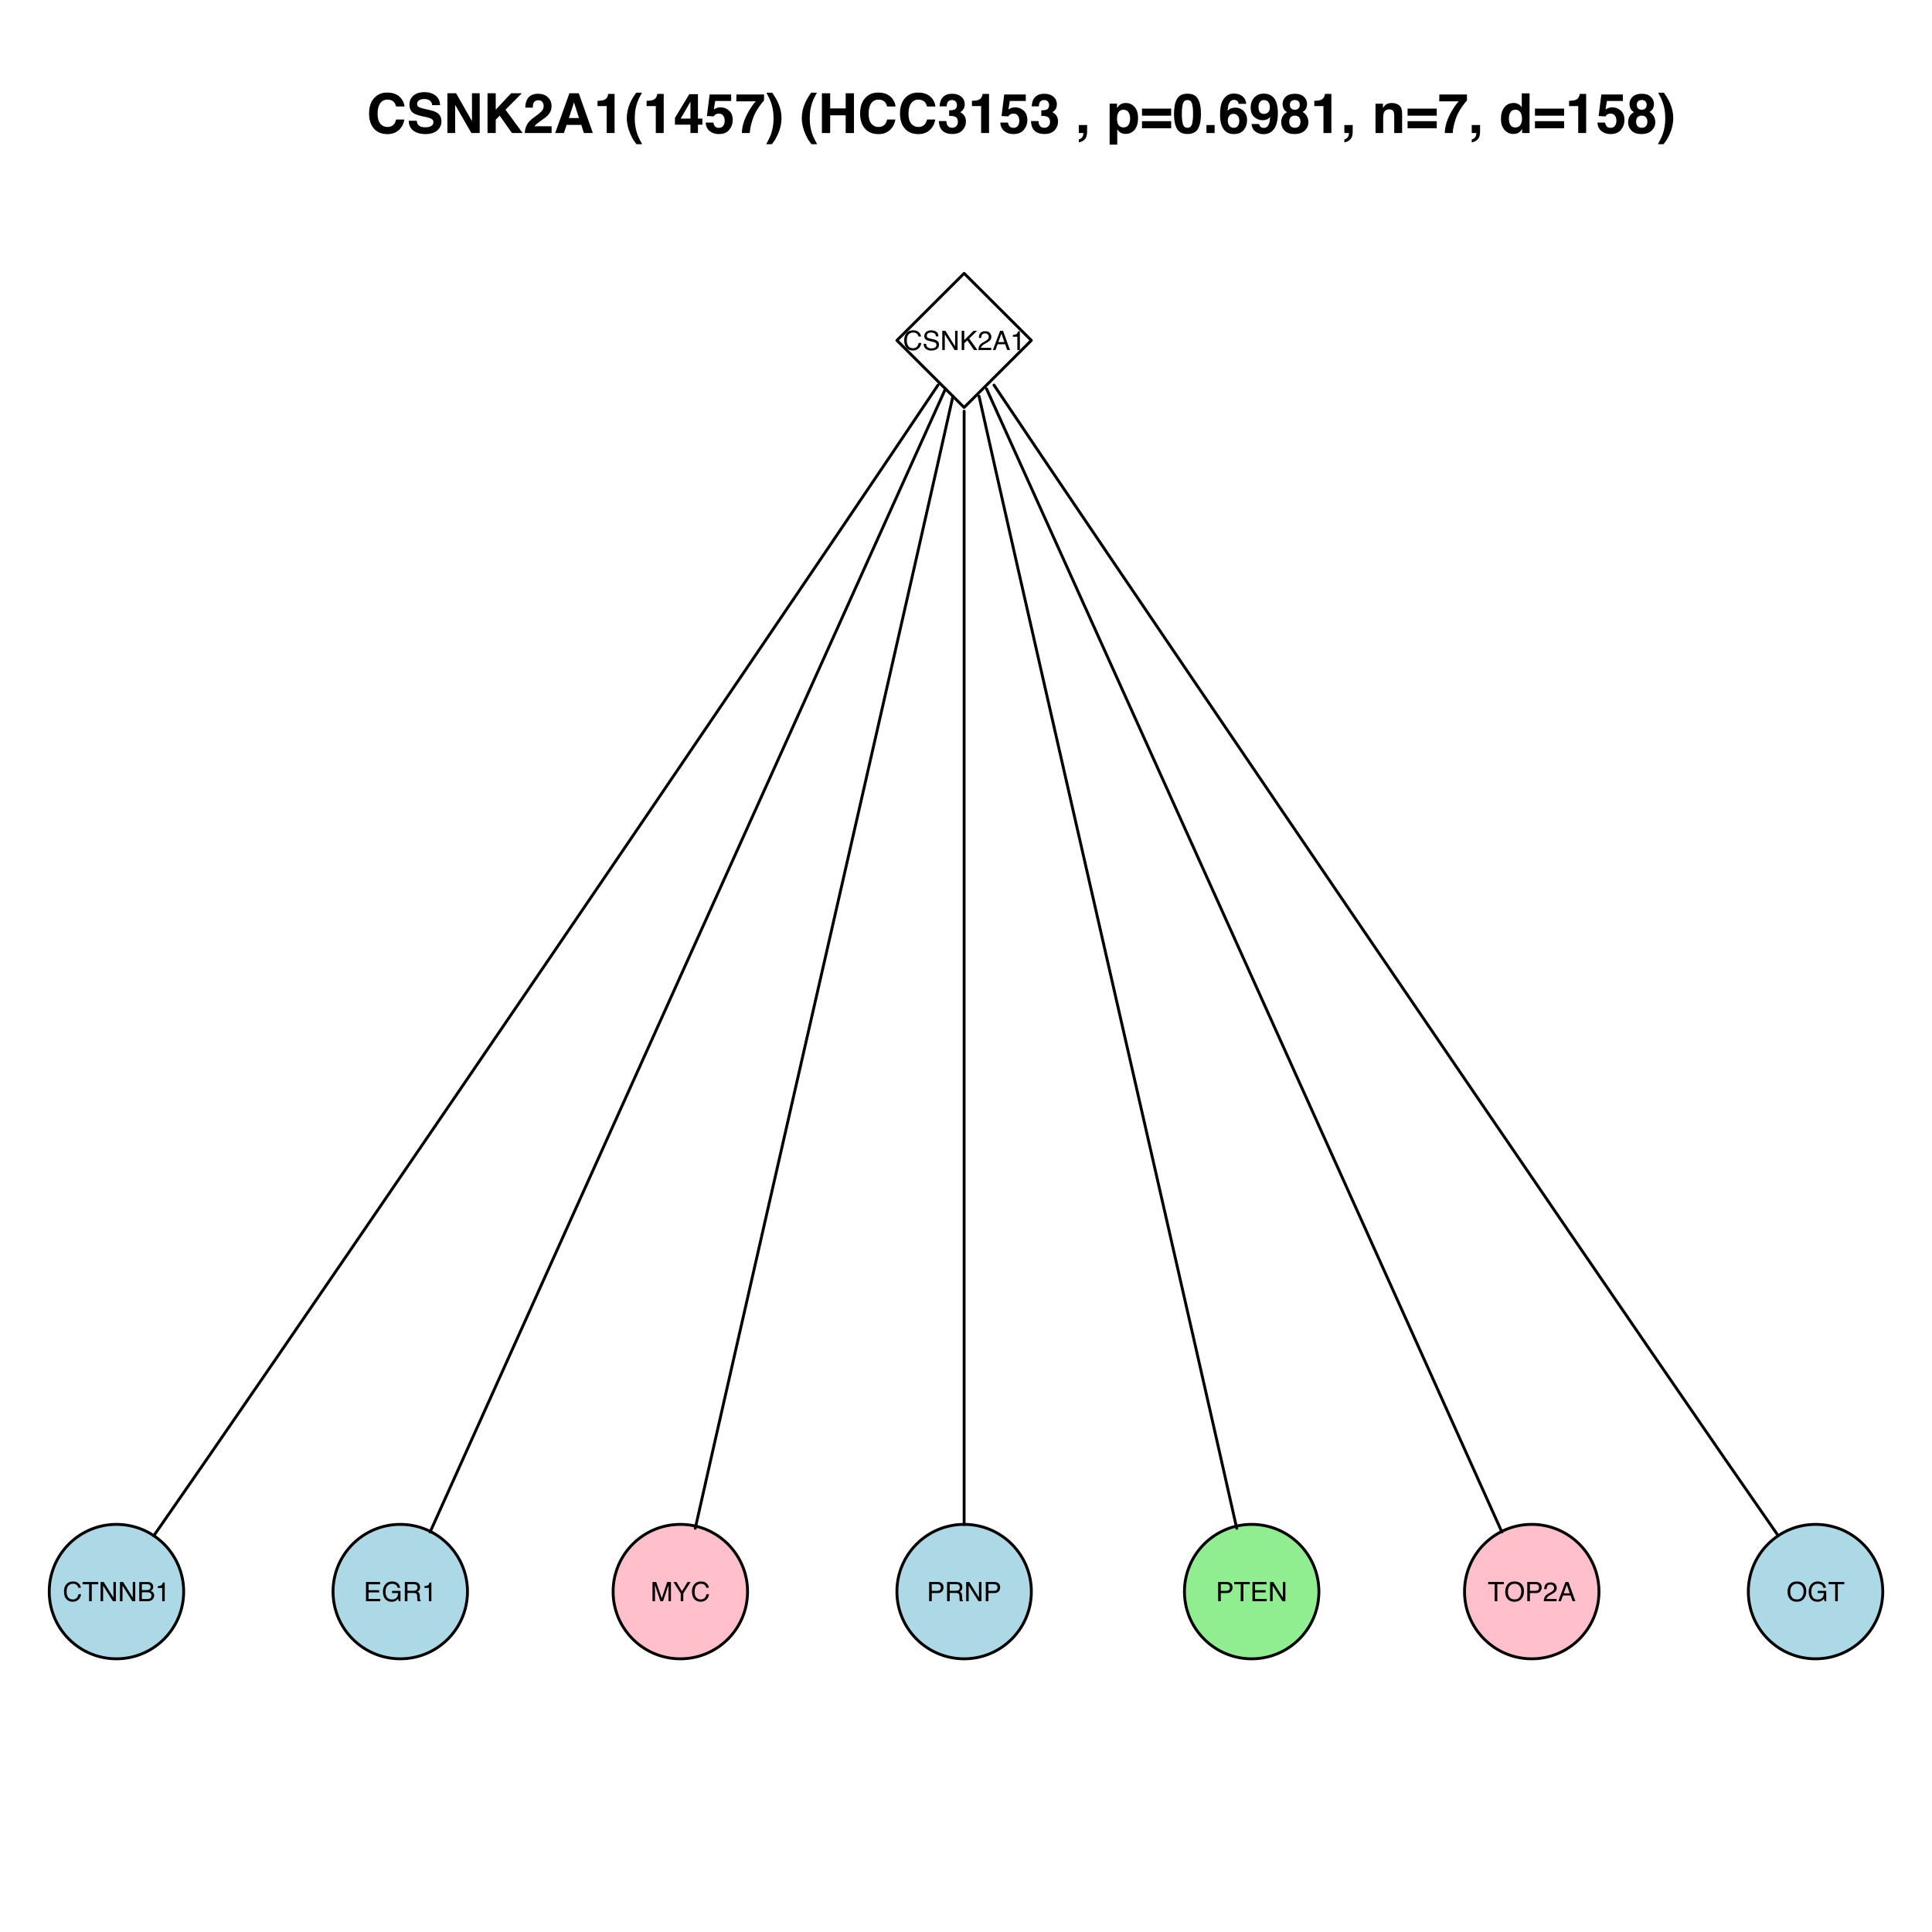 <?xml version="1.0" encoding="UTF-8"?>
<svg xmlns="http://www.w3.org/2000/svg" xmlns:xlink="http://www.w3.org/1999/xlink" width="504pt" height="504pt" viewBox="0 0 504 504" version="1.1">
<defs>
<g>
<symbol overflow="visible" id="glyph0-0">
<path style="stroke:none;" d="M 0.219 0 L 0.219 -5.016 L 4.219 -5.016 L 4.219 0 Z M 3.578 -0.625 L 3.578 -4.391 L 0.859 -4.391 L 0.859 -0.625 Z "/>
</symbol>
<symbol overflow="visible" id="glyph0-1">
<path style="stroke:none;" d="M 2.656 -5.156 C 3.289 -5.156 3.781 -4.988 4.125 -4.656 C 4.477 -4.32 4.676 -3.941 4.719 -3.516 L 4.047 -3.516 C 3.973 -3.836 3.82 -4.094 3.594 -4.281 C 3.375 -4.469 3.062 -4.562 2.656 -4.562 C 2.164 -4.562 1.766 -4.391 1.453 -4.047 C 1.148 -3.703 1 -3.172 1 -2.453 C 1 -1.859 1.133 -1.379 1.406 -1.016 C 1.688 -0.648 2.098 -0.469 2.641 -0.469 C 3.141 -0.469 3.52 -0.66 3.781 -1.047 C 3.926 -1.242 4.031 -1.508 4.094 -1.844 L 4.766 -1.844 C 4.703 -1.312 4.504 -0.867 4.172 -0.516 C 3.773 -0.086 3.238 0.125 2.562 0.125 C 1.977 0.125 1.488 -0.051 1.094 -0.406 C 0.57 -0.863 0.312 -1.582 0.312 -2.562 C 0.312 -3.301 0.504 -3.91 0.891 -4.391 C 1.316 -4.898 1.906 -5.156 2.656 -5.156 Z M 2.516 -5.156 Z "/>
</symbol>
<symbol overflow="visible" id="glyph0-2">
<path style="stroke:none;" d="M 0.984 -1.625 C 0.992 -1.332 1.055 -1.098 1.172 -0.922 C 1.398 -0.586 1.801 -0.422 2.375 -0.422 C 2.625 -0.422 2.852 -0.457 3.062 -0.531 C 3.469 -0.676 3.672 -0.93 3.672 -1.297 C 3.672 -1.566 3.586 -1.758 3.422 -1.875 C 3.242 -1.988 2.973 -2.086 2.609 -2.172 L 1.922 -2.328 C 1.484 -2.43 1.172 -2.539 0.984 -2.656 C 0.66 -2.875 0.5 -3.191 0.5 -3.609 C 0.5 -4.055 0.656 -4.422 0.969 -4.703 C 1.281 -4.992 1.723 -5.141 2.297 -5.141 C 2.828 -5.141 3.273 -5.016 3.641 -4.766 C 4.004 -4.516 4.188 -4.109 4.188 -3.547 L 3.562 -3.547 C 3.52 -3.816 3.445 -4.023 3.344 -4.172 C 3.133 -4.43 2.781 -4.562 2.281 -4.562 C 1.875 -4.562 1.582 -4.473 1.406 -4.297 C 1.238 -4.129 1.156 -3.938 1.156 -3.719 C 1.156 -3.469 1.254 -3.285 1.453 -3.172 C 1.586 -3.098 1.895 -3.008 2.375 -2.906 L 3.078 -2.75 C 3.41 -2.664 3.672 -2.555 3.859 -2.422 C 4.18 -2.191 4.344 -1.852 4.344 -1.406 C 4.344 -0.852 4.141 -0.457 3.734 -0.219 C 3.328 0.02 2.859 0.141 2.328 0.141 C 1.703 0.141 1.211 -0.016 0.859 -0.328 C 0.504 -0.648 0.332 -1.082 0.344 -1.625 Z M 2.359 -5.156 Z "/>
</symbol>
<symbol overflow="visible" id="glyph0-3">
<path style="stroke:none;" d="M 0.531 -5.016 L 1.344 -5.016 L 3.875 -0.953 L 3.875 -5.016 L 4.516 -5.016 L 4.516 0 L 3.75 0 L 1.188 -4.062 L 1.188 0 L 0.531 0 Z M 2.484 -5.016 Z "/>
</symbol>
<symbol overflow="visible" id="glyph0-4">
<path style="stroke:none;" d="M 0.531 -5.016 L 1.203 -5.016 L 1.203 -2.578 L 3.641 -5.016 L 4.578 -5.016 L 2.5 -3 L 4.641 0 L 3.75 0 L 2 -2.516 L 1.203 -1.75 L 1.203 0 L 0.531 0 Z "/>
</symbol>
<symbol overflow="visible" id="glyph0-5">
<path style="stroke:none;" d="M 0.219 0 C 0.238 -0.414 0.32 -0.781 0.469 -1.094 C 0.625 -1.406 0.926 -1.691 1.375 -1.953 L 2.031 -2.328 C 2.32 -2.504 2.523 -2.648 2.641 -2.766 C 2.828 -2.953 2.922 -3.172 2.922 -3.422 C 2.922 -3.703 2.832 -3.926 2.656 -4.094 C 2.488 -4.258 2.266 -4.344 1.984 -4.344 C 1.555 -4.344 1.266 -4.188 1.109 -3.875 C 1.023 -3.695 0.977 -3.457 0.969 -3.156 L 0.344 -3.156 C 0.344 -3.582 0.422 -3.93 0.578 -4.203 C 0.836 -4.672 1.305 -4.906 1.984 -4.906 C 2.547 -4.906 2.957 -4.754 3.219 -4.453 C 3.477 -4.148 3.609 -3.816 3.609 -3.453 C 3.609 -3.055 3.469 -2.719 3.188 -2.438 C 3.031 -2.281 2.742 -2.086 2.328 -1.859 L 1.859 -1.594 C 1.641 -1.469 1.469 -1.348 1.344 -1.234 C 1.113 -1.035 0.969 -0.816 0.906 -0.578 L 3.578 -0.578 L 3.578 0 Z "/>
</symbol>
<symbol overflow="visible" id="glyph0-6">
<path style="stroke:none;" d="M 3.109 -2.062 L 2.344 -4.281 L 1.531 -2.062 Z M 2 -5.016 L 2.766 -5.016 L 4.578 0 L 3.844 0 L 3.328 -1.5 L 1.344 -1.5 L 0.797 0 L 0.109 0 Z M 2.344 -5.016 Z "/>
</symbol>
<symbol overflow="visible" id="glyph0-7">
<path style="stroke:none;" d="M 0.672 -3.469 L 0.672 -3.938 C 1.117 -3.977 1.426 -4.051 1.594 -4.156 C 1.77 -4.258 1.906 -4.5 2 -4.875 L 2.484 -4.875 L 2.484 0 L 1.828 0 L 1.828 -3.469 Z "/>
</symbol>
<symbol overflow="visible" id="glyph0-8">
<path style="stroke:none;" d="M 4.188 -5.016 L 4.188 -4.422 L 2.5 -4.422 L 2.5 0 L 1.812 0 L 1.812 -4.422 L 0.109 -4.422 L 0.109 -5.016 Z "/>
</symbol>
<symbol overflow="visible" id="glyph0-9">
<path style="stroke:none;" d="M 2.422 -2.906 C 2.703 -2.906 2.926 -2.941 3.094 -3.016 C 3.344 -3.141 3.469 -3.363 3.469 -3.688 C 3.469 -4.02 3.332 -4.242 3.062 -4.359 C 2.914 -4.422 2.691 -4.453 2.391 -4.453 L 1.188 -4.453 L 1.188 -2.906 Z M 2.656 -0.578 C 3.07 -0.578 3.367 -0.695 3.547 -0.938 C 3.648 -1.094 3.703 -1.281 3.703 -1.5 C 3.703 -1.863 3.539 -2.113 3.219 -2.25 C 3.039 -2.312 2.812 -2.344 2.531 -2.344 L 1.188 -2.344 L 1.188 -0.578 Z M 0.516 -5.016 L 2.672 -5.016 C 3.266 -5.016 3.68 -4.844 3.922 -4.5 C 4.066 -4.289 4.141 -4.051 4.141 -3.781 C 4.141 -3.457 4.051 -3.195 3.875 -3 C 3.781 -2.895 3.645 -2.797 3.469 -2.703 C 3.727 -2.609 3.922 -2.5 4.047 -2.375 C 4.273 -2.156 4.391 -1.852 4.391 -1.469 C 4.391 -1.145 4.285 -0.852 4.078 -0.594 C 3.773 -0.195 3.297 0 2.641 0 L 0.516 0 Z "/>
</symbol>
<symbol overflow="visible" id="glyph0-10">
<path style="stroke:none;" d="M 0.594 -5.016 L 4.266 -5.016 L 4.266 -4.406 L 1.266 -4.406 L 1.266 -2.875 L 4.031 -2.875 L 4.031 -2.297 L 1.266 -2.297 L 1.266 -0.594 L 4.312 -0.594 L 4.312 0 L 0.594 0 Z M 2.453 -5.016 Z "/>
</symbol>
<symbol overflow="visible" id="glyph0-11">
<path style="stroke:none;" d="M 2.703 -5.156 C 3.172 -5.156 3.578 -5.062 3.922 -4.875 C 4.422 -4.613 4.727 -4.156 4.844 -3.5 L 4.172 -3.5 C 4.086 -3.863 3.914 -4.129 3.656 -4.297 C 3.406 -4.461 3.082 -4.547 2.688 -4.547 C 2.219 -4.547 1.82 -4.367 1.5 -4.016 C 1.188 -3.672 1.031 -3.156 1.031 -2.469 C 1.031 -1.875 1.16 -1.391 1.422 -1.016 C 1.691 -0.641 2.117 -0.453 2.703 -0.453 C 3.16 -0.453 3.535 -0.582 3.828 -0.844 C 4.129 -1.102 4.285 -1.531 4.297 -2.125 L 2.719 -2.125 L 2.719 -2.688 L 4.922 -2.688 L 4.922 0 L 4.484 0 L 4.328 -0.641 C 4.098 -0.391 3.895 -0.219 3.719 -0.125 C 3.414 0.051 3.035 0.141 2.578 0.141 C 1.984 0.141 1.473 -0.051 1.047 -0.438 C 0.578 -0.926 0.344 -1.594 0.344 -2.438 C 0.344 -3.27 0.566 -3.938 1.016 -4.438 C 1.453 -4.914 2.016 -5.156 2.703 -5.156 Z M 2.594 -5.156 Z "/>
</symbol>
<symbol overflow="visible" id="glyph0-12">
<path style="stroke:none;" d="M 2.875 -2.719 C 3.188 -2.719 3.438 -2.781 3.625 -2.906 C 3.812 -3.039 3.906 -3.273 3.906 -3.609 C 3.906 -3.961 3.773 -4.203 3.516 -4.328 C 3.379 -4.398 3.191 -4.438 2.953 -4.438 L 1.297 -4.438 L 1.297 -2.719 Z M 0.609 -5.016 L 2.938 -5.016 C 3.32 -5.016 3.641 -4.961 3.891 -4.859 C 4.359 -4.641 4.594 -4.242 4.594 -3.672 C 4.594 -3.367 4.531 -3.117 4.406 -2.922 C 4.281 -2.734 4.109 -2.582 3.891 -2.469 C 4.086 -2.383 4.234 -2.273 4.328 -2.141 C 4.43 -2.016 4.488 -1.805 4.5 -1.516 L 4.516 -0.844 C 4.523 -0.656 4.539 -0.516 4.562 -0.422 C 4.602 -0.266 4.676 -0.16 4.781 -0.109 L 4.781 0 L 3.953 0 C 3.93 -0.039 3.91 -0.094 3.891 -0.156 C 3.879 -0.227 3.867 -0.363 3.859 -0.562 L 3.828 -1.406 C 3.805 -1.727 3.68 -1.945 3.453 -2.062 C 3.328 -2.125 3.125 -2.156 2.844 -2.156 L 1.297 -2.156 L 1.297 0 L 0.609 0 Z "/>
</symbol>
<symbol overflow="visible" id="glyph0-13">
<path style="stroke:none;" d="M 0.516 -5.016 L 1.484 -5.016 L 2.938 -0.781 L 4.359 -5.016 L 5.328 -5.016 L 5.328 0 L 4.688 0 L 4.688 -2.969 C 4.688 -3.07 4.688 -3.238 4.688 -3.469 C 4.695 -3.707 4.703 -3.961 4.703 -4.234 L 3.266 0 L 2.594 0 L 1.156 -4.234 L 1.156 -4.078 C 1.156 -3.953 1.156 -3.766 1.156 -3.516 C 1.164 -3.266 1.172 -3.082 1.172 -2.969 L 1.172 0 L 0.516 0 Z "/>
</symbol>
<symbol overflow="visible" id="glyph0-14">
<path style="stroke:none;" d="M 0.141 -5.016 L 0.938 -5.016 L 2.375 -2.609 L 3.828 -5.016 L 4.625 -5.016 L 2.719 -2.031 L 2.719 0 L 2.047 0 L 2.047 -2.031 Z M 2.391 -5.016 Z "/>
</symbol>
<symbol overflow="visible" id="glyph0-15">
<path style="stroke:none;" d="M 0.594 -5.016 L 2.859 -5.016 C 3.305 -5.016 3.664 -4.891 3.938 -4.641 C 4.207 -4.391 4.344 -4.035 4.344 -3.578 C 4.344 -3.191 4.219 -2.852 3.969 -2.562 C 3.727 -2.27 3.359 -2.125 2.859 -2.125 L 1.281 -2.125 L 1.281 0 L 0.594 0 Z M 3.656 -3.578 C 3.656 -3.941 3.52 -4.191 3.25 -4.328 C 3.102 -4.398 2.895 -4.438 2.625 -4.438 L 1.281 -4.438 L 1.281 -2.703 L 2.625 -2.703 C 2.938 -2.703 3.188 -2.766 3.375 -2.891 C 3.562 -3.023 3.656 -3.254 3.656 -3.578 Z "/>
</symbol>
<symbol overflow="visible" id="glyph0-16">
<path style="stroke:none;" d="M 2.703 -5.156 C 3.586 -5.156 4.242 -4.867 4.672 -4.297 C 5.004 -3.859 5.172 -3.289 5.172 -2.594 C 5.172 -1.844 4.977 -1.223 4.594 -0.734 C 4.145 -0.148 3.508 0.141 2.688 0.141 C 1.914 0.141 1.305 -0.113 0.859 -0.625 C 0.473 -1.113 0.281 -1.734 0.281 -2.484 C 0.281 -3.16 0.445 -3.742 0.781 -4.234 C 1.207 -4.848 1.848 -5.156 2.703 -5.156 Z M 2.766 -0.469 C 3.367 -0.469 3.801 -0.68 4.062 -1.109 C 4.332 -1.535 4.469 -2.031 4.469 -2.594 C 4.469 -3.176 4.312 -3.645 4 -4 C 3.695 -4.363 3.273 -4.547 2.734 -4.547 C 2.223 -4.547 1.801 -4.367 1.469 -4.016 C 1.145 -3.66 0.984 -3.133 0.984 -2.438 C 0.984 -1.883 1.125 -1.414 1.406 -1.031 C 1.688 -0.656 2.141 -0.469 2.766 -0.469 Z M 2.719 -5.156 Z "/>
</symbol>
<symbol overflow="visible" id="glyph1-0">
<path style="stroke:none;" d="M 1.078 0 L 1.078 -10.375 L 9.438 -10.375 L 9.438 0 Z M 8.141 -1.297 L 8.141 -9.078 L 2.375 -9.078 L 2.375 -1.297 Z "/>
</symbol>
<symbol overflow="visible" id="glyph1-1">
<path style="stroke:none;" d="M 0.641 -5.094 C 0.641 -6.906 1.129 -8.301 2.109 -9.281 C 2.953 -10.133 4.023 -10.562 5.328 -10.562 C 7.066 -10.562 8.344 -9.988 9.156 -8.844 C 9.594 -8.207 9.832 -7.566 9.875 -6.922 L 7.703 -6.922 C 7.555 -7.41 7.375 -7.785 7.156 -8.047 C 6.758 -8.492 6.176 -8.719 5.406 -8.719 C 4.625 -8.719 4.004 -8.398 3.547 -7.766 C 3.086 -7.129 2.859 -6.227 2.859 -5.062 C 2.859 -3.895 3.098 -3.02 3.578 -2.438 C 4.066 -1.863 4.68 -1.578 5.422 -1.578 C 6.18 -1.578 6.758 -1.828 7.156 -2.328 C 7.375 -2.598 7.555 -3 7.703 -3.531 L 9.844 -3.531 C 9.656 -2.406 9.176 -1.488 8.406 -0.781 C 7.633 -0.07 6.645 0.281 5.438 0.281 C 3.945 0.281 2.773 -0.191 1.922 -1.141 C 1.066 -2.109 0.641 -3.426 0.641 -5.094 Z M 5.266 -10.688 Z "/>
</symbol>
<symbol overflow="visible" id="glyph1-2">
<path style="stroke:none;" d="M 2.672 -3.203 C 2.734 -2.723 2.859 -2.367 3.047 -2.141 C 3.398 -1.711 4.004 -1.5 4.859 -1.5 C 5.367 -1.5 5.785 -1.555 6.109 -1.672 C 6.711 -1.879 7.016 -2.281 7.016 -2.875 C 7.016 -3.219 6.863 -3.484 6.562 -3.672 C 6.258 -3.848 5.789 -4.008 5.156 -4.156 L 4.047 -4.391 C 2.973 -4.641 2.227 -4.906 1.812 -5.188 C 1.113 -5.664 0.766 -6.414 0.766 -7.438 C 0.766 -8.363 1.102 -9.133 1.781 -9.75 C 2.457 -10.363 3.445 -10.672 4.75 -10.672 C 5.844 -10.672 6.773 -10.379 7.547 -9.797 C 8.316 -9.223 8.723 -8.383 8.766 -7.281 L 6.688 -7.281 C 6.645 -7.906 6.367 -8.348 5.859 -8.609 C 5.523 -8.785 5.109 -8.875 4.609 -8.875 C 4.047 -8.875 3.598 -8.758 3.266 -8.531 C 2.93 -8.301 2.766 -7.988 2.766 -7.594 C 2.766 -7.219 2.93 -6.941 3.266 -6.766 C 3.473 -6.641 3.922 -6.492 4.609 -6.328 L 6.406 -5.906 C 7.188 -5.719 7.773 -5.469 8.172 -5.156 C 8.797 -4.664 9.109 -3.957 9.109 -3.031 C 9.109 -2.082 8.742 -1.297 8.016 -0.672 C 7.285 -0.047 6.258 0.266 4.938 0.266 C 3.594 0.266 2.531 -0.039 1.75 -0.656 C 0.977 -1.27 0.594 -2.117 0.594 -3.203 Z M 4.766 -10.688 Z "/>
</symbol>
<symbol overflow="visible" id="glyph1-3">
<path style="stroke:none;" d="M 1.062 -10.375 L 3.328 -10.375 L 7.469 -3.125 L 7.469 -10.375 L 9.484 -10.375 L 9.484 0 L 7.312 0 L 3.078 -7.359 L 3.078 0 L 1.062 0 Z M 5.359 -10.391 Z "/>
</symbol>
<symbol overflow="visible" id="glyph1-4">
<path style="stroke:none;" d="M 1.125 -10.375 L 3.266 -10.375 L 3.266 -6.094 L 7.266 -10.375 L 10.062 -10.375 L 5.812 -6.094 L 10.281 0 L 7.5 0 L 4.297 -4.531 L 3.266 -3.469 L 3.266 0 L 1.125 0 Z "/>
</symbol>
<symbol overflow="visible" id="glyph1-5">
<path style="stroke:none;" d="M 0.453 0 C 0.473 -0.727 0.629 -1.395 0.922 -2 C 1.203 -2.688 1.879 -3.41 2.953 -4.172 C 3.867 -4.828 4.461 -5.297 4.734 -5.578 C 5.148 -6.023 5.359 -6.516 5.359 -7.047 C 5.359 -7.484 5.238 -7.844 5 -8.125 C 4.77 -8.406 4.43 -8.547 3.984 -8.547 C 3.367 -8.547 2.953 -8.32 2.734 -7.875 C 2.609 -7.613 2.535 -7.195 2.516 -6.625 L 0.562 -6.625 C 0.594 -7.488 0.75 -8.188 1.031 -8.719 C 1.57 -9.738 2.523 -10.25 3.891 -10.25 C 4.961 -10.25 5.816 -9.945 6.453 -9.344 C 7.098 -8.75 7.422 -7.961 7.422 -6.984 C 7.422 -6.223 7.191 -5.551 6.734 -4.969 C 6.441 -4.57 5.957 -4.141 5.281 -3.672 L 4.484 -3.094 C 3.984 -2.738 3.641 -2.477 3.453 -2.312 C 3.266 -2.156 3.109 -1.973 2.984 -1.766 L 7.438 -1.766 L 7.438 0 Z "/>
</symbol>
<symbol overflow="visible" id="glyph1-6">
<path style="stroke:none;" d="M 3.938 -3.922 L 6.562 -3.922 L 5.266 -8 Z M 4.062 -10.375 L 6.516 -10.375 L 10.188 0 L 7.844 0 L 7.172 -2.125 L 3.344 -2.125 L 2.625 0 L 0.359 0 Z M 5.281 -10.375 Z "/>
</symbol>
<symbol overflow="visible" id="glyph1-7">
<path style="stroke:none;" d="M 1 -7.031 L 1 -8.406 C 1.633 -8.426 2.078 -8.469 2.328 -8.531 C 2.734 -8.613 3.062 -8.789 3.312 -9.062 C 3.488 -9.238 3.617 -9.484 3.703 -9.797 C 3.754 -9.973 3.781 -10.109 3.781 -10.203 L 5.453 -10.203 L 5.453 0 L 3.391 0 L 3.391 -7.031 Z "/>
</symbol>
<symbol overflow="visible" id="glyph1-8">
<path style="stroke:none;" d="M 1.453 -7.75 C 1.816 -8.613 2.359 -9.539 3.078 -10.531 L 4.594 -10.531 L 4.156 -9.75 C 3.562 -8.664 3.148 -7.531 2.922 -6.344 C 2.773 -5.562 2.703 -4.711 2.703 -3.797 C 2.703 -2.359 2.91 -1.039 3.328 0.156 C 3.566 0.875 4 1.789 4.625 2.906 L 3.141 2.906 L 2.641 2.219 C 2.316 1.812 1.973 1.195 1.609 0.375 C 0.953 -1.082 0.625 -2.516 0.625 -3.922 C 0.625 -5.211 0.898 -6.488 1.453 -7.75 Z "/>
</symbol>
<symbol overflow="visible" id="glyph1-9">
<path style="stroke:none;" d="M 7.531 -2.188 L 6.375 -2.188 L 6.375 0 L 4.422 0 L 4.422 -2.188 L 0.375 -2.188 L 0.375 -3.953 L 4.125 -10.141 L 6.375 -10.141 L 6.375 -3.766 L 7.531 -3.766 Z M 4.422 -3.766 L 4.422 -8.172 L 1.859 -3.766 Z "/>
</symbol>
<symbol overflow="visible" id="glyph1-10">
<path style="stroke:none;" d="M 2.375 -2.734 C 2.457 -2.297 2.609 -1.957 2.828 -1.719 C 3.055 -1.477 3.383 -1.359 3.812 -1.359 C 4.312 -1.359 4.691 -1.531 4.953 -1.875 C 5.211 -2.227 5.344 -2.672 5.344 -3.203 C 5.344 -3.723 5.219 -4.16 4.969 -4.516 C 4.727 -4.879 4.352 -5.062 3.844 -5.062 C 3.594 -5.062 3.379 -5.031 3.203 -4.969 C 2.891 -4.852 2.656 -4.645 2.5 -4.344 L 0.703 -4.438 L 1.406 -10.062 L 7.031 -10.062 L 7.031 -8.359 L 2.859 -8.359 L 2.5 -6.141 C 2.812 -6.336 3.051 -6.469 3.219 -6.531 C 3.508 -6.645 3.863 -6.703 4.281 -6.703 C 5.125 -6.703 5.859 -6.414 6.484 -5.844 C 7.117 -5.281 7.438 -4.457 7.438 -3.375 C 7.438 -2.426 7.133 -1.582 6.531 -0.844 C 5.926 -0.102 5.02 0.266 3.812 0.266 C 2.844 0.266 2.047 0.004 1.422 -0.516 C 0.797 -1.035 0.445 -1.773 0.375 -2.734 Z "/>
</symbol>
<symbol overflow="visible" id="glyph1-11">
<path style="stroke:none;" d="M 7.594 -8.5 C 7.289 -8.195 6.875 -7.664 6.344 -6.906 C 5.812 -6.156 5.363 -5.379 5 -4.578 C 4.719 -3.941 4.461 -3.164 4.234 -2.25 C 4.004 -1.332 3.891 -0.582 3.891 0 L 1.797 0 C 1.859 -1.832 2.461 -3.734 3.609 -5.703 C 4.336 -6.93 4.953 -7.785 5.453 -8.266 L 0.359 -8.266 L 0.391 -10.062 L 7.594 -10.062 Z "/>
</symbol>
<symbol overflow="visible" id="glyph1-12">
<path style="stroke:none;" d="M 1.688 -10.531 C 2.406 -9.539 2.945 -8.613 3.312 -7.75 C 3.863 -6.488 4.141 -5.211 4.141 -3.922 C 4.141 -2.516 3.816 -1.082 3.172 0.375 C 2.797 1.195 2.445 1.812 2.125 2.219 L 1.625 2.906 L 0.141 2.906 C 0.766 1.789 1.195 0.875 1.438 0.156 C 1.852 -1.039 2.062 -2.359 2.062 -3.797 C 2.062 -4.711 1.988 -5.562 1.844 -6.344 C 1.613 -7.531 1.203 -8.664 0.609 -9.75 L 0.188 -10.531 Z "/>
</symbol>
<symbol overflow="visible" id="glyph1-13">
<path style="stroke:none;" d=""/>
</symbol>
<symbol overflow="visible" id="glyph1-14">
<path style="stroke:none;" d="M 1.078 0 L 1.078 -10.375 L 3.234 -10.375 L 3.234 -6.422 L 7.281 -6.422 L 7.281 -10.375 L 9.438 -10.375 L 9.438 0 L 7.281 0 L 7.281 -4.625 L 3.234 -4.625 L 3.234 0 Z "/>
</symbol>
<symbol overflow="visible" id="glyph1-15">
<path style="stroke:none;" d="M 2.344 -3.125 C 2.344 -2.719 2.41 -2.383 2.547 -2.125 C 2.785 -1.625 3.227 -1.375 3.875 -1.375 C 4.27 -1.375 4.613 -1.508 4.906 -1.781 C 5.195 -2.051 5.344 -2.441 5.344 -2.953 C 5.344 -3.617 5.07 -4.066 4.531 -4.297 C 4.219 -4.422 3.727 -4.484 3.062 -4.484 L 3.062 -5.922 C 3.719 -5.93 4.176 -5.992 4.438 -6.109 C 4.875 -6.305 5.094 -6.703 5.094 -7.297 C 5.094 -7.691 4.977 -8.008 4.75 -8.25 C 4.531 -8.488 4.211 -8.609 3.797 -8.609 C 3.328 -8.609 2.977 -8.457 2.75 -8.156 C 2.531 -7.863 2.426 -7.469 2.438 -6.969 L 0.562 -6.969 C 0.582 -7.469 0.672 -7.945 0.828 -8.406 C 0.984 -8.801 1.238 -9.172 1.594 -9.516 C 1.852 -9.754 2.164 -9.938 2.531 -10.062 C 2.895 -10.188 3.336 -10.25 3.859 -10.25 C 4.836 -10.25 5.625 -9.992 6.219 -9.484 C 6.82 -8.984 7.125 -8.312 7.125 -7.469 C 7.125 -6.863 6.941 -6.352 6.578 -5.938 C 6.359 -5.688 6.125 -5.516 5.875 -5.422 C 6.062 -5.422 6.328 -5.258 6.672 -4.938 C 7.18 -4.469 7.438 -3.82 7.438 -3 C 7.438 -2.133 7.133 -1.375 6.531 -0.719 C 5.938 -0.07 5.055 0.25 3.891 0.25 C 2.441 0.25 1.438 -0.219 0.875 -1.156 C 0.57 -1.656 0.406 -2.312 0.375 -3.125 Z "/>
</symbol>
<symbol overflow="visible" id="glyph1-16">
<path style="stroke:none;" d="M 0.828 1.672 C 1.234 1.555 1.531 1.363 1.719 1.094 C 1.906 0.832 2.016 0.469 2.047 0 L 0.828 0 L 0.828 -2.094 L 3 -2.094 L 3 -0.281 C 3 0.039 2.957 0.375 2.875 0.719 C 2.789 1.062 2.633 1.363 2.406 1.625 C 2.156 1.895 1.859 2.098 1.516 2.234 C 1.18 2.367 0.953 2.438 0.828 2.438 Z "/>
</symbol>
<symbol overflow="visible" id="glyph1-17">
<path style="stroke:none;" d="M 6.219 -3.828 C 6.219 -4.422 6.082 -4.941 5.812 -5.391 C 5.539 -5.848 5.102 -6.078 4.5 -6.078 C 3.77 -6.078 3.27 -5.734 3 -5.047 C 2.863 -4.68 2.797 -4.219 2.797 -3.656 C 2.797 -2.77 3.031 -2.145 3.5 -1.781 C 3.781 -1.57 4.113 -1.469 4.5 -1.469 C 5.062 -1.469 5.488 -1.68 5.781 -2.109 C 6.07 -2.535 6.219 -3.109 6.219 -3.828 Z M 5.078 -7.844 C 5.973 -7.844 6.727 -7.508 7.344 -6.844 C 7.969 -6.188 8.281 -5.219 8.281 -3.938 C 8.281 -2.582 7.977 -1.551 7.375 -0.844 C 6.77 -0.133 5.988 0.219 5.031 0.219 C 4.414 0.219 3.91 0.066 3.516 -0.234 C 3.285 -0.41 3.066 -0.66 2.859 -0.984 L 2.859 3.016 L 0.875 3.016 L 0.875 -7.672 L 2.797 -7.672 L 2.797 -6.531 C 3.016 -6.863 3.242 -7.129 3.484 -7.328 C 3.93 -7.672 4.461 -7.844 5.078 -7.844 Z "/>
</symbol>
<symbol overflow="visible" id="glyph1-18">
<path style="stroke:none;" d="M 8.125 -6.375 L 8.125 -4.531 L 0.516 -4.531 L 0.516 -6.375 Z M 8.125 -3.094 L 8.125 -1.25 L 0.516 -1.25 L 0.516 -3.094 Z "/>
</symbol>
<symbol overflow="visible" id="glyph1-19">
<path style="stroke:none;" d="M 2.5 -5 C 2.5 -3.832 2.594 -2.938 2.781 -2.312 C 2.977 -1.688 3.375 -1.375 3.969 -1.375 C 4.562 -1.375 4.953 -1.688 5.141 -2.312 C 5.328 -2.938 5.422 -3.832 5.422 -5 C 5.422 -6.227 5.328 -7.133 5.141 -7.719 C 4.953 -8.312 4.562 -8.609 3.969 -8.609 C 3.375 -8.609 2.977 -8.312 2.781 -7.719 C 2.594 -7.133 2.5 -6.227 2.5 -5 Z M 3.969 -10.266 C 5.27 -10.266 6.18 -9.805 6.703 -8.891 C 7.223 -7.984 7.484 -6.688 7.484 -5 C 7.484 -3.312 7.223 -2.016 6.703 -1.109 C 6.18 -0.203 5.27 0.25 3.969 0.25 C 2.664 0.25 1.754 -0.203 1.234 -1.109 C 0.711 -2.016 0.453 -3.312 0.453 -5 C 0.453 -6.688 0.711 -7.984 1.234 -8.891 C 1.754 -9.805 2.664 -10.266 3.969 -10.266 Z "/>
</symbol>
<symbol overflow="visible" id="glyph1-20">
<path style="stroke:none;" d="M 0.906 -2.094 L 3.031 -2.094 L 3.031 0 L 0.906 0 Z "/>
</symbol>
<symbol overflow="visible" id="glyph1-21">
<path style="stroke:none;" d="M 2.469 -3.234 C 2.469 -2.68 2.613 -2.227 2.906 -1.875 C 3.195 -1.531 3.57 -1.359 4.031 -1.359 C 4.477 -1.359 4.828 -1.523 5.078 -1.859 C 5.336 -2.203 5.469 -2.641 5.469 -3.172 C 5.469 -3.766 5.32 -4.219 5.031 -4.531 C 4.738 -4.852 4.379 -5.016 3.953 -5.016 C 3.617 -5.016 3.316 -4.91 3.047 -4.703 C 2.66 -4.398 2.469 -3.91 2.469 -3.234 Z M 5.281 -7.625 C 5.281 -7.789 5.219 -7.973 5.094 -8.172 C 4.875 -8.492 4.547 -8.656 4.109 -8.656 C 3.461 -8.656 3 -8.289 2.719 -7.562 C 2.57 -7.156 2.469 -6.555 2.406 -5.766 C 2.656 -6.066 2.941 -6.285 3.266 -6.422 C 3.598 -6.555 3.977 -6.625 4.406 -6.625 C 5.312 -6.625 6.051 -6.316 6.625 -5.703 C 7.207 -5.086 7.5 -4.301 7.5 -3.344 C 7.5 -2.383 7.211 -1.539 6.641 -0.812 C 6.078 -0.094 5.195 0.266 4 0.266 C 2.719 0.266 1.77 -0.27 1.156 -1.344 C 0.688 -2.188 0.453 -3.27 0.453 -4.594 C 0.453 -5.375 0.484 -6.008 0.547 -6.5 C 0.66 -7.363 0.891 -8.082 1.234 -8.656 C 1.523 -9.145 1.906 -9.539 2.375 -9.844 C 2.844 -10.145 3.406 -10.297 4.062 -10.297 C 5.008 -10.297 5.766 -10.051 6.328 -9.562 C 6.891 -9.082 7.207 -8.438 7.281 -7.625 Z "/>
</symbol>
<symbol overflow="visible" id="glyph1-22">
<path style="stroke:none;" d="M 0.422 -6.609 C 0.422 -7.703 0.738 -8.586 1.375 -9.266 C 2.008 -9.941 2.828 -10.281 3.828 -10.281 C 5.379 -10.281 6.445 -9.594 7.031 -8.219 C 7.352 -7.445 7.516 -6.426 7.516 -5.156 C 7.516 -3.914 7.359 -2.883 7.047 -2.062 C 6.441 -0.488 5.344 0.297 3.75 0.297 C 2.977 0.297 2.285 0.07 1.672 -0.375 C 1.066 -0.832 0.723 -1.492 0.641 -2.359 L 2.625 -2.359 C 2.676 -2.055 2.801 -1.812 3 -1.625 C 3.207 -1.438 3.484 -1.344 3.828 -1.344 C 4.492 -1.344 4.957 -1.711 5.219 -2.453 C 5.363 -2.848 5.457 -3.438 5.5 -4.219 C 5.312 -3.988 5.117 -3.812 4.922 -3.688 C 4.547 -3.457 4.082 -3.344 3.531 -3.344 C 2.719 -3.344 1.992 -3.625 1.359 -4.188 C 0.734 -4.75 0.422 -5.555 0.422 -6.609 Z M 3.969 -4.984 C 4.238 -4.984 4.5 -5.062 4.75 -5.219 C 5.207 -5.508 5.438 -6.016 5.438 -6.734 C 5.438 -7.305 5.301 -7.758 5.031 -8.094 C 4.758 -8.438 4.391 -8.609 3.922 -8.609 C 3.578 -8.609 3.281 -8.516 3.031 -8.328 C 2.656 -8.023 2.469 -7.516 2.469 -6.797 C 2.469 -6.191 2.586 -5.738 2.828 -5.438 C 3.078 -5.133 3.457 -4.984 3.969 -4.984 Z "/>
</symbol>
<symbol overflow="visible" id="glyph1-23">
<path style="stroke:none;" d="M 2.469 -2.969 C 2.469 -2.457 2.598 -2.062 2.859 -1.781 C 3.117 -1.508 3.477 -1.375 3.938 -1.375 C 4.395 -1.375 4.754 -1.508 5.016 -1.781 C 5.273 -2.062 5.406 -2.457 5.406 -2.969 C 5.406 -3.488 5.27 -3.879 5 -4.141 C 4.738 -4.41 4.383 -4.547 3.938 -4.547 C 3.477 -4.547 3.117 -4.41 2.859 -4.141 C 2.598 -3.879 2.469 -3.488 2.469 -2.969 Z M 0.375 -2.828 C 0.375 -3.398 0.504 -3.914 0.766 -4.375 C 1.023 -4.844 1.406 -5.195 1.906 -5.438 C 1.414 -5.758 1.098 -6.109 0.953 -6.484 C 0.805 -6.867 0.734 -7.227 0.734 -7.562 C 0.734 -8.312 1.008 -8.945 1.562 -9.469 C 2.125 -9.988 2.914 -10.25 3.938 -10.25 C 4.945 -10.25 5.727 -9.988 6.281 -9.469 C 6.844 -8.945 7.125 -8.312 7.125 -7.562 C 7.125 -7.227 7.051 -6.867 6.906 -6.484 C 6.758 -6.109 6.441 -5.781 5.953 -5.5 C 6.453 -5.219 6.828 -4.844 7.078 -4.375 C 7.336 -3.914 7.469 -3.398 7.469 -2.828 C 7.469 -1.973 7.148 -1.242 6.516 -0.641 C 5.879 -0.035 4.988 0.266 3.844 0.266 C 2.707 0.266 1.844 -0.035 1.25 -0.641 C 0.664 -1.242 0.375 -1.973 0.375 -2.828 Z M 2.641 -7.344 C 2.641 -6.969 2.754 -6.66 2.984 -6.422 C 3.211 -6.191 3.531 -6.078 3.938 -6.078 C 4.344 -6.078 4.656 -6.191 4.875 -6.422 C 5.102 -6.66 5.219 -6.969 5.219 -7.344 C 5.219 -7.75 5.102 -8.062 4.875 -8.281 C 4.656 -8.508 4.344 -8.625 3.938 -8.625 C 3.531 -8.625 3.211 -8.508 2.984 -8.281 C 2.754 -8.062 2.641 -7.75 2.641 -7.344 Z "/>
</symbol>
<symbol overflow="visible" id="glyph1-24">
<path style="stroke:none;" d="M 5.188 -7.844 C 5.977 -7.844 6.625 -7.633 7.125 -7.219 C 7.633 -6.812 7.891 -6.125 7.891 -5.156 L 7.891 0 L 5.828 0 L 5.828 -4.656 C 5.828 -5.062 5.773 -5.375 5.672 -5.594 C 5.473 -5.988 5.098 -6.188 4.547 -6.188 C 3.867 -6.188 3.398 -5.895 3.141 -5.312 C 3.016 -5.008 2.953 -4.625 2.953 -4.156 L 2.953 0 L 0.953 0 L 0.953 -7.656 L 2.891 -7.656 L 2.891 -6.531 C 3.141 -6.926 3.379 -7.211 3.609 -7.391 C 4.023 -7.691 4.551 -7.844 5.188 -7.844 Z M 4.453 -7.875 Z "/>
</symbol>
<symbol overflow="visible" id="glyph1-25">
<path style="stroke:none;" d="M 3.766 -7.844 C 4.223 -7.844 4.633 -7.738 5 -7.531 C 5.363 -7.332 5.656 -7.055 5.875 -6.703 L 5.875 -10.359 L 7.906 -10.359 L 7.906 0 L 5.969 0 L 5.969 -1.062 C 5.676 -0.602 5.348 -0.27 4.984 -0.062 C 4.617 0.133 4.164 0.234 3.625 0.234 C 2.727 0.234 1.973 -0.125 1.359 -0.844 C 0.742 -1.57 0.438 -2.504 0.438 -3.641 C 0.438 -4.941 0.738 -5.969 1.344 -6.719 C 1.945 -7.469 2.754 -7.844 3.766 -7.844 Z M 4.203 -1.453 C 4.766 -1.453 5.191 -1.66 5.484 -2.078 C 5.785 -2.504 5.938 -3.051 5.938 -3.719 C 5.938 -4.656 5.695 -5.328 5.219 -5.734 C 4.938 -5.973 4.602 -6.094 4.219 -6.094 C 3.625 -6.094 3.191 -5.867 2.922 -5.422 C 2.648 -4.984 2.516 -4.438 2.516 -3.781 C 2.516 -3.07 2.648 -2.504 2.922 -2.078 C 3.203 -1.66 3.629 -1.453 4.203 -1.453 Z "/>
</symbol>
</g>
</defs>
<g id="surface19798">
<rect x="0" y="0" width="504" height="504" style="fill:rgb(100%,100%,100%);fill-opacity:1;stroke:none;"/>
<path style="fill-rule:nonzero;fill:rgb(67.843%,84.706%,90.196%);fill-opacity:1;stroke-width:0.75;stroke-linecap:round;stroke-linejoin:round;stroke:rgb(0%,0%,0%);stroke-opacity:1;stroke-miterlimit:10;" d="M 47.914 415.199 C 47.914 424.883 40.062 432.734 30.379 432.734 C 20.695 432.734 12.844 424.883 12.844 415.199 C 12.844 405.516 20.695 397.664 30.379 397.664 C 40.062 397.664 47.914 405.516 47.914 415.199 "/>
<path style="fill-rule:nonzero;fill:rgb(67.843%,84.706%,90.196%);fill-opacity:1;stroke-width:0.75;stroke-linecap:round;stroke-linejoin:round;stroke:rgb(0%,0%,0%);stroke-opacity:1;stroke-miterlimit:10;" d="M 121.949 415.199 C 121.949 424.883 114.102 432.734 104.414 432.734 C 94.73 432.734 86.879 424.883 86.879 415.199 C 86.879 405.516 94.73 397.664 104.414 397.664 C 114.102 397.664 121.949 405.516 121.949 415.199 "/>
<path style="fill-rule:nonzero;fill:rgb(100%,75.294%,79.608%);fill-opacity:1;stroke-width:0.75;stroke-linecap:round;stroke-linejoin:round;stroke:rgb(0%,0%,0%);stroke-opacity:1;stroke-miterlimit:10;" d="M 195.012 415.199 C 195.012 424.883 187.16 432.734 177.477 432.734 C 167.793 432.734 159.941 424.883 159.941 415.199 C 159.941 405.516 167.793 397.664 177.477 397.664 C 187.16 397.664 195.012 405.516 195.012 415.199 "/>
<path style="fill-rule:nonzero;fill:rgb(67.843%,84.706%,90.196%);fill-opacity:1;stroke-width:0.75;stroke-linecap:round;stroke-linejoin:round;stroke:rgb(0%,0%,0%);stroke-opacity:1;stroke-miterlimit:10;" d="M 269.047 415.199 C 269.047 424.883 261.195 432.734 251.512 432.734 C 241.828 432.734 233.977 424.883 233.977 415.199 C 233.977 405.516 241.828 397.664 251.512 397.664 C 261.195 397.664 269.047 405.516 269.047 415.199 "/>
<path style="fill-rule:nonzero;fill:rgb(56.471%,93.333%,56.471%);fill-opacity:1;stroke-width:0.75;stroke-linecap:round;stroke-linejoin:round;stroke:rgb(0%,0%,0%);stroke-opacity:1;stroke-miterlimit:10;" d="M 344.059 415.199 C 344.059 424.883 336.207 432.734 326.523 432.734 C 316.84 432.734 308.988 424.883 308.988 415.199 C 308.988 405.516 316.84 397.664 326.523 397.664 C 336.207 397.664 344.059 405.516 344.059 415.199 "/>
<path style="fill-rule:nonzero;fill:rgb(100%,75.294%,79.608%);fill-opacity:1;stroke-width:0.75;stroke-linecap:round;stroke-linejoin:round;stroke:rgb(0%,0%,0%);stroke-opacity:1;stroke-miterlimit:10;" d="M 417.121 415.199 C 417.121 424.883 409.27 432.734 399.586 432.734 C 389.898 432.734 382.051 424.883 382.051 415.199 C 382.051 405.516 389.898 397.664 399.586 397.664 C 409.27 397.664 417.121 405.516 417.121 415.199 "/>
<path style="fill-rule:nonzero;fill:rgb(67.843%,84.706%,90.196%);fill-opacity:1;stroke-width:0.75;stroke-linecap:round;stroke-linejoin:round;stroke:rgb(0%,0%,0%);stroke-opacity:1;stroke-miterlimit:10;" d="M 491.156 415.199 C 491.156 424.883 483.305 432.734 473.621 432.734 C 463.938 432.734 456.086 424.883 456.086 415.199 C 456.086 405.516 463.938 397.664 473.621 397.664 C 483.305 397.664 491.156 405.516 491.156 415.199 "/>
<path style="fill:none;stroke-width:0.75;stroke-linecap:round;stroke-linejoin:round;stroke:rgb(0%,0%,0%);stroke-opacity:1;stroke-miterlimit:10;" d="M 233.977 88.801 L 251.512 71.312 L 269.047 88.801 L 251.512 106.285 L 233.977 88.801 "/>
<g style="fill:rgb(0%,0%,0%);fill-opacity:1;">
  <use xlink:href="#glyph0-1" x="235.559" y="91.309"/>
  <use xlink:href="#glyph0-2" x="240.614" y="91.309"/>
  <use xlink:href="#glyph0-3" x="245.283" y="91.309"/>
  <use xlink:href="#glyph0-4" x="250.338" y="91.309"/>
  <use xlink:href="#glyph0-5" x="255.007" y="91.309"/>
  <use xlink:href="#glyph0-6" x="258.9" y="91.309"/>
  <use xlink:href="#glyph0-7" x="263.569" y="91.309"/>
</g>
<g style="fill:rgb(0%,0%,0%);fill-opacity:1;">
  <use xlink:href="#glyph0-1" x="16.379" y="417.715"/>
  <use xlink:href="#glyph0-8" x="21.434" y="417.715"/>
  <use xlink:href="#glyph0-3" x="25.71" y="417.715"/>
  <use xlink:href="#glyph0-3" x="30.765" y="417.715"/>
  <use xlink:href="#glyph0-9" x="35.82" y="417.715"/>
  <use xlink:href="#glyph0-7" x="40.489" y="417.715"/>
</g>
<g style="fill:rgb(0%,0%,0%);fill-opacity:1;">
  <use xlink:href="#glyph0-10" x="94.883" y="417.707"/>
  <use xlink:href="#glyph0-11" x="99.552" y="417.707"/>
  <use xlink:href="#glyph0-12" x="104.997" y="417.707"/>
  <use xlink:href="#glyph0-7" x="110.052" y="417.707"/>
</g>
<g style="fill:rgb(0%,0%,0%);fill-opacity:1;">
  <use xlink:href="#glyph0-13" x="169.699" y="417.715"/>
  <use xlink:href="#glyph0-14" x="175.53" y="417.715"/>
  <use xlink:href="#glyph0-1" x="180.199" y="417.715"/>
</g>
<g style="fill:rgb(0%,0%,0%);fill-opacity:1;">
  <use xlink:href="#glyph0-15" x="241.789" y="417.707"/>
  <use xlink:href="#glyph0-12" x="246.458" y="417.707"/>
  <use xlink:href="#glyph0-3" x="251.513" y="417.707"/>
  <use xlink:href="#glyph0-15" x="256.568" y="417.707"/>
</g>
<g style="fill:rgb(0%,0%,0%);fill-opacity:1;">
  <use xlink:href="#glyph0-15" x="317.188" y="417.707"/>
  <use xlink:href="#glyph0-8" x="321.856" y="417.707"/>
  <use xlink:href="#glyph0-10" x="326.132" y="417.707"/>
  <use xlink:href="#glyph0-3" x="330.801" y="417.707"/>
</g>
<g style="fill:rgb(0%,0%,0%);fill-opacity:1;">
  <use xlink:href="#glyph0-8" x="388.109" y="417.707"/>
  <use xlink:href="#glyph0-16" x="392.385" y="417.707"/>
  <use xlink:href="#glyph0-15" x="397.83" y="417.707"/>
  <use xlink:href="#glyph0-5" x="402.499" y="417.707"/>
  <use xlink:href="#glyph0-6" x="406.392" y="417.707"/>
</g>
<g style="fill:rgb(0%,0%,0%);fill-opacity:1;">
  <use xlink:href="#glyph0-16" x="466.039" y="417.707"/>
  <use xlink:href="#glyph0-11" x="471.484" y="417.707"/>
  <use xlink:href="#glyph0-8" x="476.929" y="417.707"/>
</g>
<path style="fill:none;stroke-width:0.75;stroke-linecap:round;stroke-linejoin:round;stroke:rgb(0%,0%,0%);stroke-opacity:1;stroke-miterlimit:10;" d="M 244.695 100.457 L 232.418 118.723 L 215.094 144.359 L 193.938 175.574 L 170.16 210.594 L 144.965 247.629 L 119.566 284.895 L 95.172 320.613 L 72.992 352.996 L 54.238 380.262 L 40.121 400.629 "/>
<path style="fill:none;stroke-width:0.75;stroke-linecap:round;stroke-linejoin:round;stroke:rgb(0%,0%,0%);stroke-opacity:1;stroke-miterlimit:10;" d="M 246.641 101.43 L 238.117 120.297 L 226.488 146.059 L 212.512 177.047 L 196.938 211.582 L 180.52 247.992 L 164.02 284.609 L 148.18 319.758 L 133.766 351.762 L 121.523 378.953 L 112.207 399.656 "/>
<path style="fill:none;stroke-width:0.75;stroke-linecap:round;stroke-linejoin:round;stroke:rgb(0%,0%,0%);stroke-opacity:1;stroke-miterlimit:10;" d="M 248.59 103.371 L 244.211 122.867 L 238.328 148.82 L 231.309 179.645 L 223.527 213.758 L 215.348 249.57 L 207.137 285.504 L 199.27 319.965 L 192.105 351.375 L 186.016 378.141 L 181.375 398.688 "/>
<path style="fill:none;stroke-width:0.75;stroke-linecap:round;stroke-linejoin:round;stroke:rgb(0%,0%,0%);stroke-opacity:1;stroke-miterlimit:10;" d="M 251.512 107.258 L 251.512 397.715 "/>
<path style="fill:none;stroke-width:0.75;stroke-linecap:round;stroke-linejoin:round;stroke:rgb(0%,0%,0%);stroke-opacity:1;stroke-miterlimit:10;" d="M 255.41 103.371 L 259.789 122.867 L 265.672 148.82 L 272.691 179.645 L 280.473 213.758 L 288.652 249.57 L 296.863 285.504 L 304.73 319.965 L 311.895 351.375 L 317.984 378.141 L 322.625 398.688 "/>
<path style="fill:none;stroke-width:0.75;stroke-linecap:round;stroke-linejoin:round;stroke:rgb(0%,0%,0%);stroke-opacity:1;stroke-miterlimit:10;" d="M 257.359 101.43 L 265.883 120.297 L 277.512 146.059 L 291.488 177.047 L 307.062 211.582 L 323.48 247.992 L 339.98 284.609 L 355.82 319.758 L 370.234 351.762 L 382.477 378.953 L 391.793 399.656 "/>
<path style="fill:none;stroke-width:0.75;stroke-linecap:round;stroke-linejoin:round;stroke:rgb(0%,0%,0%);stroke-opacity:1;stroke-miterlimit:10;" d="M 259.305 100.457 L 271.582 118.723 L 288.906 144.359 L 310.062 175.574 L 333.84 210.594 L 359.035 247.629 L 384.434 284.895 L 408.828 320.613 L 431.008 352.996 L 449.762 380.262 L 463.879 400.629 "/>
<g style="fill:rgb(0%,0%,0%);fill-opacity:1;">
  <use xlink:href="#glyph1-1" x="95.641" y="34.707"/>
  <use xlink:href="#glyph1-2" x="106.044" y="34.707"/>
  <use xlink:href="#glyph1-3" x="115.653" y="34.707"/>
  <use xlink:href="#glyph1-4" x="126.057" y="34.707"/>
  <use xlink:href="#glyph1-5" x="136.461" y="34.707"/>
  <use xlink:href="#glyph1-6" x="144.473" y="34.707"/>
  <use xlink:href="#glyph1-7" x="154.876" y="34.707"/>
  <use xlink:href="#glyph1-8" x="162.889" y="34.707"/>
  <use xlink:href="#glyph1-7" x="167.686" y="34.707"/>
  <use xlink:href="#glyph1-9" x="175.698" y="34.707"/>
  <use xlink:href="#glyph1-10" x="183.71" y="34.707"/>
  <use xlink:href="#glyph1-11" x="191.722" y="34.707"/>
  <use xlink:href="#glyph1-12" x="199.734" y="34.707"/>
  <use xlink:href="#glyph1-13" x="204.532" y="34.707"/>
  <use xlink:href="#glyph1-8" x="208.534" y="34.707"/>
  <use xlink:href="#glyph1-14" x="213.332" y="34.707"/>
  <use xlink:href="#glyph1-1" x="223.735" y="34.707"/>
  <use xlink:href="#glyph1-1" x="234.139" y="34.707"/>
  <use xlink:href="#glyph1-15" x="244.543" y="34.707"/>
  <use xlink:href="#glyph1-7" x="252.555" y="34.707"/>
  <use xlink:href="#glyph1-10" x="260.567" y="34.707"/>
  <use xlink:href="#glyph1-15" x="268.579" y="34.707"/>
  <use xlink:href="#glyph1-13" x="276.591" y="34.707"/>
  <use xlink:href="#glyph1-16" x="280.594" y="34.707"/>
  <use xlink:href="#glyph1-13" x="284.596" y="34.707"/>
  <use xlink:href="#glyph1-17" x="288.599" y="34.707"/>
  <use xlink:href="#glyph1-18" x="297.398" y="34.707"/>
  <use xlink:href="#glyph1-19" x="305.811" y="34.707"/>
  <use xlink:href="#glyph1-20" x="313.824" y="34.707"/>
  <use xlink:href="#glyph1-21" x="317.826" y="34.707"/>
  <use xlink:href="#glyph1-22" x="325.838" y="34.707"/>
  <use xlink:href="#glyph1-23" x="333.85" y="34.707"/>
  <use xlink:href="#glyph1-7" x="341.862" y="34.707"/>
  <use xlink:href="#glyph1-16" x="349.874" y="34.707"/>
  <use xlink:href="#glyph1-13" x="353.877" y="34.707"/>
  <use xlink:href="#glyph1-24" x="357.879" y="34.707"/>
  <use xlink:href="#glyph1-18" x="366.679" y="34.707"/>
  <use xlink:href="#glyph1-11" x="375.092" y="34.707"/>
  <use xlink:href="#glyph1-16" x="383.104" y="34.707"/>
  <use xlink:href="#glyph1-13" x="387.107" y="34.707"/>
  <use xlink:href="#glyph1-25" x="391.109" y="34.707"/>
  <use xlink:href="#glyph1-18" x="399.909" y="34.707"/>
  <use xlink:href="#glyph1-7" x="408.322" y="34.707"/>
  <use xlink:href="#glyph1-10" x="416.334" y="34.707"/>
  <use xlink:href="#glyph1-23" x="424.347" y="34.707"/>
  <use xlink:href="#glyph1-12" x="432.359" y="34.707"/>
</g>
</g>
</svg>
